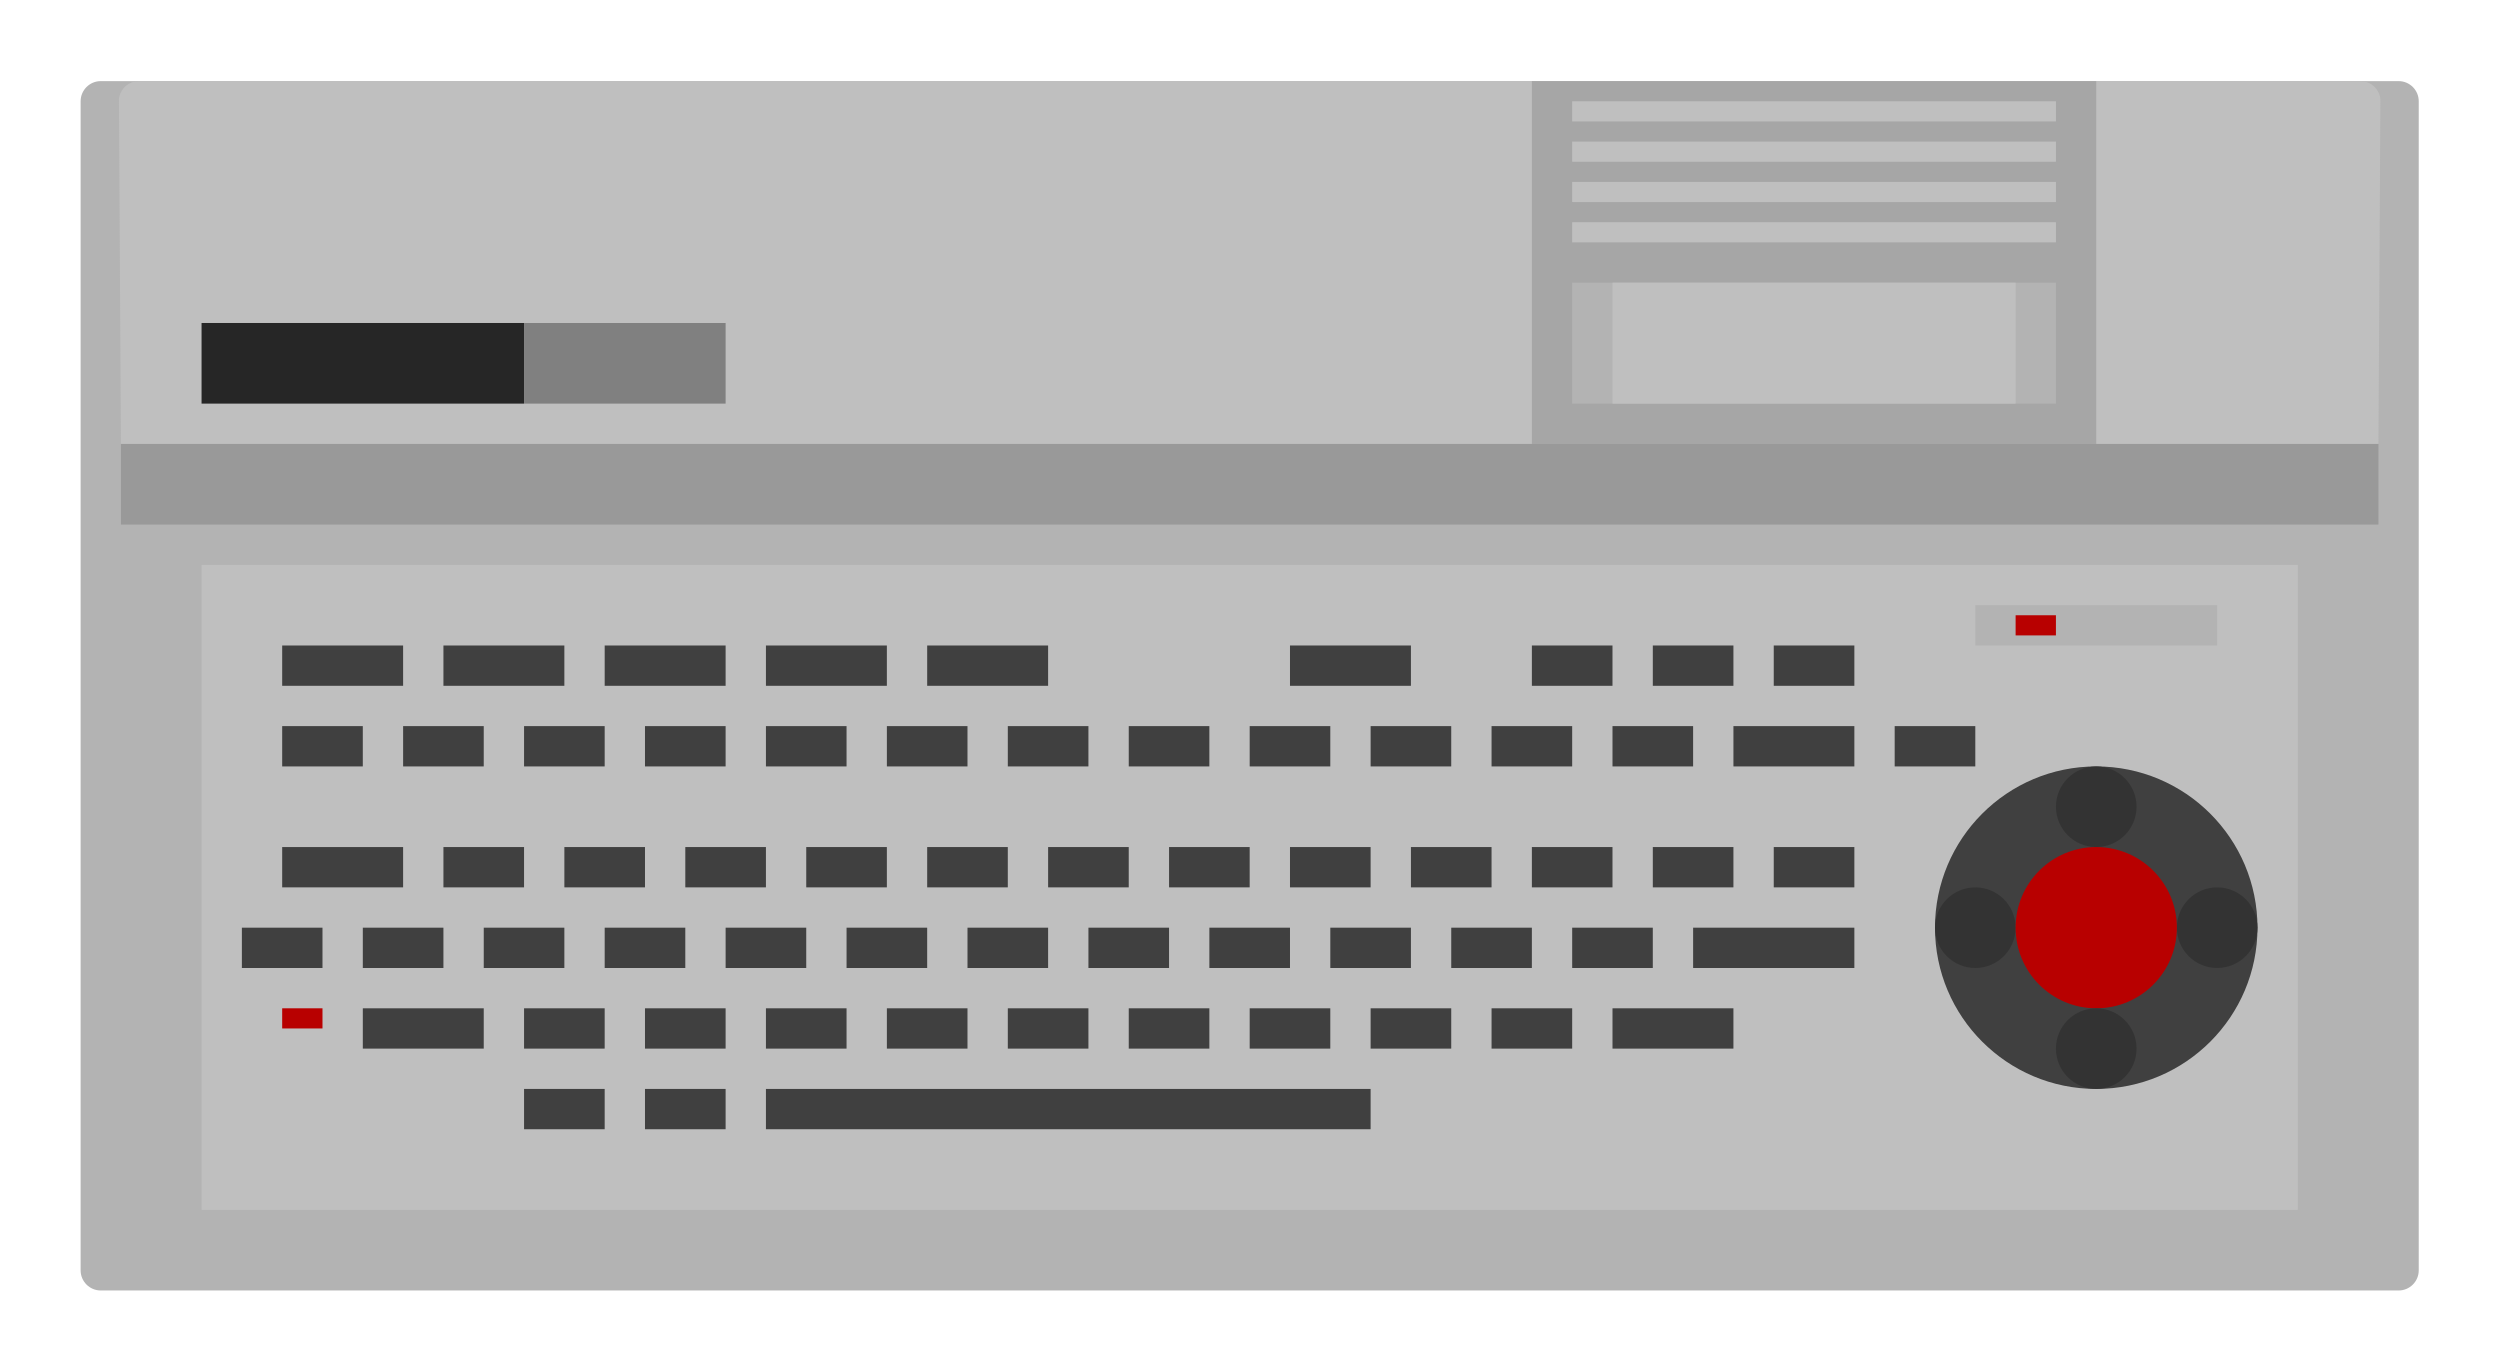<?xml version="1.0" encoding="UTF-8" standalone="no"?>
<svg
   xmlns:dc="http://purl.org/dc/elements/1.1/"
   xmlns:cc="http://creativecommons.org/ns#"
   xmlns:rdf="http://www.w3.org/1999/02/22-rdf-syntax-ns#"
   xmlns:svg="http://www.w3.org/2000/svg"
   xmlns="http://www.w3.org/2000/svg"
   viewBox="0 0 330.667 181.333"
   height="181.333"
   width="330.667"
   xml:space="preserve"
   id="svg2"
   version="1.1"><defs
     id="defs6"><clipPath
       id="clipPath18"
       clipPathUnits="userSpaceOnUse"><path
         id="path16"
         d="M 0,256 H 256 V 0 H 0 Z" /></clipPath><clipPath
       id="clipPath26"
       clipPathUnits="userSpaceOnUse"><path
         id="path24"
         d="M 4,196 H 252 V 60 H 4 Z" /></clipPath></defs><g
     transform="matrix(1.333,0,0,-1.333,-5.333,261.333)"
     id="g10"><g
       id="g12"><g
         clip-path="url(#clipPath18)"
         id="g14"><g
           id="g20"><g
             id="g22" /><g
             id="g34"><g
               style="opacity:0.5"
               id="g32"
               clip-path="url(#clipPath26)"><g
                 id="g30"
                 transform="translate(242,196)"><path
                   id="path28"
                   style="fill:#ffffff;fill-opacity:1;fill-rule:nonzero;stroke:none"
                   d="m 0,0 h -228 c -5.514,0 -10,-4.486 -10,-10 v -116 c 0,-5.514 4.486,-10 10,-10 H 0 c 5.514,0 10,4.486 10,10 V -10 C 10,-4.486 5.514,0 0,0" /></g></g></g></g><g
           transform="translate(242,68)"
           id="g36"><path
             id="path38"
             style="fill:#b3b3b3;fill-opacity:1;fill-rule:nonzero;stroke:none"
             d="m 0,0 h -228 c -1.104,0 -2,0.896 -2,2 v 116 c 0,1.104 0.896,2 2,2 H 0 c 1.104,0 2,-0.896 2,-2 V 2 C 2,0.896 1.104,0 0,0" /></g><path
           id="path40"
           style="fill:#bfbfbf;fill-opacity:1;fill-rule:nonzero;stroke:none"
           d="M 232,76 H 24 v 64 h 208 z" /><g
           transform="translate(240,152)"
           id="g42"><path
             id="path44"
             style="fill:#bfbfbf;fill-opacity:1;fill-rule:nonzero;stroke:none"
             d="m 0,0 h -224 l -0.198,34.221 c 0.113,1.013 0.969,1.779 1.988,1.779 H -1.79 c 1.019,0 1.875,-0.766 1.987,-1.779 z" /></g><path
           id="path46"
           style="fill:#262626;fill-opacity:1;fill-rule:nonzero;stroke:none"
           d="M 56,156 H 24 v 8 h 32 z" /><path
           id="path48"
           style="fill:#808080;fill-opacity:1;fill-rule:nonzero;stroke:none"
           d="m 56,156 h 20 v 8 H 56 Z" /><path
           id="path50"
           style="fill:#a6a6a6;fill-opacity:1;fill-rule:nonzero;stroke:none"
           d="m 212,152 h -56 v 36 h 56 z" /><path
           id="path52"
           style="fill:#b3b3b3;fill-opacity:1;fill-rule:nonzero;stroke:none"
           d="m 208,156 h -48 v 12 h 48 z" /><path
           id="path54"
           style="fill:#bfbfbf;fill-opacity:1;fill-rule:nonzero;stroke:none"
           d="m 208,172 h -48 v 2 h 48 z" /><path
           id="path56"
           style="fill:#bfbfbf;fill-opacity:1;fill-rule:nonzero;stroke:none"
           d="m 208,176 h -48 v 2 h 48 z" /><path
           id="path58"
           style="fill:#bfbfbf;fill-opacity:1;fill-rule:nonzero;stroke:none"
           d="m 208,180 h -48 v 2 h 48 z" /><path
           id="path60"
           style="fill:#bfbfbf;fill-opacity:1;fill-rule:nonzero;stroke:none"
           d="m 208,184 h -48 v 2 h 48 z" /><path
           id="path62"
           style="fill:#bfbfbf;fill-opacity:1;fill-rule:nonzero;stroke:none"
           d="m 204,156 h -40 v 12 h 40 z" /><path
           id="path64"
           style="fill:#999999;fill-opacity:1;fill-rule:nonzero;stroke:none"
           d="M 240,144 H 16 v 8 h 224 z" /><path
           id="path66"
           style="fill:#404040;fill-opacity:1;fill-rule:nonzero;stroke:none"
           d="M 44,128 H 32 v 4 h 12 z" /><path
           id="path68"
           style="fill:#404040;fill-opacity:1;fill-rule:nonzero;stroke:none"
           d="M 60,128 H 48 v 4 h 12 z" /><path
           id="path70"
           style="fill:#404040;fill-opacity:1;fill-rule:nonzero;stroke:none"
           d="M 76,128 H 64 v 4 h 12 z" /><path
           id="path72"
           style="fill:#404040;fill-opacity:1;fill-rule:nonzero;stroke:none"
           d="M 92,128 H 80 v 4 h 12 z" /><path
           id="path74"
           style="fill:#404040;fill-opacity:1;fill-rule:nonzero;stroke:none"
           d="M 108,128 H 96 v 4 h 12 z" /><path
           id="path76"
           style="fill:#404040;fill-opacity:1;fill-rule:nonzero;stroke:none"
           d="m 144,128 h -12 v 4 h 12 z" /><path
           id="path78"
           style="fill:#404040;fill-opacity:1;fill-rule:nonzero;stroke:none"
           d="m 164,128 h -8 v 4 h 8 z" /><path
           id="path80"
           style="fill:#404040;fill-opacity:1;fill-rule:nonzero;stroke:none"
           d="m 176,128 h -8 v 4 h 8 z" /><path
           id="path82"
           style="fill:#404040;fill-opacity:1;fill-rule:nonzero;stroke:none"
           d="m 188,128 h -8 v 4 h 8 z" /><path
           id="path84"
           style="fill:#b3b3b3;fill-opacity:1;fill-rule:nonzero;stroke:none"
           d="m 224,132 h -24 v 4 h 24 z" /><path
           id="path86"
           style="fill:#b80000;fill-opacity:1;fill-rule:nonzero;stroke:none"
           d="m 208,133 h -4 v 2 h 4 z" /><path
           id="path88"
           style="fill:#404040;fill-opacity:1;fill-rule:nonzero;stroke:none"
           d="m 40,120 h -8 v 4 h 8 z" /><path
           id="path90"
           style="fill:#404040;fill-opacity:1;fill-rule:nonzero;stroke:none"
           d="m 36,100 h -8 v 4 h 8 z" /><path
           id="path92"
           style="fill:#404040;fill-opacity:1;fill-rule:nonzero;stroke:none"
           d="m 48,100 h -8 v 4 h 8 z" /><path
           id="path94"
           style="fill:#404040;fill-opacity:1;fill-rule:nonzero;stroke:none"
           d="M 52,92 H 40 v 4 h 12 z" /><path
           id="path96"
           style="fill:#404040;fill-opacity:1;fill-rule:nonzero;stroke:none"
           d="m 64,92 h -8 v 4 h 8 z" /><path
           id="path98"
           style="fill:#404040;fill-opacity:1;fill-rule:nonzero;stroke:none"
           d="m 76,92 h -8 v 4 h 8 z" /><path
           id="path100"
           style="fill:#404040;fill-opacity:1;fill-rule:nonzero;stroke:none"
           d="m 64,84 h -8 v 4 h 8 z" /><path
           id="path102"
           style="fill:#404040;fill-opacity:1;fill-rule:nonzero;stroke:none"
           d="m 76,84 h -8 v 4 h 8 z" /><path
           id="path104"
           style="fill:#404040;fill-opacity:1;fill-rule:nonzero;stroke:none"
           d="M 140,84 H 80 v 4 h 60 z" /><path
           id="path106"
           style="fill:#404040;fill-opacity:1;fill-rule:nonzero;stroke:none"
           d="m 88,92 h -8 v 4 h 8 z" /><path
           id="path108"
           style="fill:#404040;fill-opacity:1;fill-rule:nonzero;stroke:none"
           d="m 100,92 h -8 v 4 h 8 z" /><path
           id="path110"
           style="fill:#404040;fill-opacity:1;fill-rule:nonzero;stroke:none"
           d="m 112,92 h -8 v 4 h 8 z" /><path
           id="path112"
           style="fill:#404040;fill-opacity:1;fill-rule:nonzero;stroke:none"
           d="m 124,92 h -8 v 4 h 8 z" /><path
           id="path114"
           style="fill:#404040;fill-opacity:1;fill-rule:nonzero;stroke:none"
           d="m 136,92 h -8 v 4 h 8 z" /><path
           id="path116"
           style="fill:#404040;fill-opacity:1;fill-rule:nonzero;stroke:none"
           d="m 148,92 h -8 v 4 h 8 z" /><path
           id="path118"
           style="fill:#404040;fill-opacity:1;fill-rule:nonzero;stroke:none"
           d="m 160,92 h -8 v 4 h 8 z" /><path
           id="path120"
           style="fill:#404040;fill-opacity:1;fill-rule:nonzero;stroke:none"
           d="m 176,92 h -12 v 4 h 12 z" /><path
           id="path122"
           style="fill:#404040;fill-opacity:1;fill-rule:nonzero;stroke:none"
           d="m 60,100 h -8 v 4 h 8 z" /><path
           id="path124"
           style="fill:#404040;fill-opacity:1;fill-rule:nonzero;stroke:none"
           d="m 72,100 h -8 v 4 h 8 z" /><path
           id="path126"
           style="fill:#404040;fill-opacity:1;fill-rule:nonzero;stroke:none"
           d="m 84,100 h -8 v 4 h 8 z" /><path
           id="path128"
           style="fill:#404040;fill-opacity:1;fill-rule:nonzero;stroke:none"
           d="m 96,100 h -8 v 4 h 8 z" /><path
           id="path130"
           style="fill:#404040;fill-opacity:1;fill-rule:nonzero;stroke:none"
           d="m 108,100 h -8 v 4 h 8 z" /><path
           id="path132"
           style="fill:#404040;fill-opacity:1;fill-rule:nonzero;stroke:none"
           d="m 120,100 h -8 v 4 h 8 z" /><path
           id="path134"
           style="fill:#404040;fill-opacity:1;fill-rule:nonzero;stroke:none"
           d="m 132,100 h -8 v 4 h 8 z" /><path
           id="path136"
           style="fill:#404040;fill-opacity:1;fill-rule:nonzero;stroke:none"
           d="m 144,100 h -8 v 4 h 8 z" /><path
           id="path138"
           style="fill:#404040;fill-opacity:1;fill-rule:nonzero;stroke:none"
           d="m 156,100 h -8 v 4 h 8 z" /><path
           id="path140"
           style="fill:#404040;fill-opacity:1;fill-rule:nonzero;stroke:none"
           d="m 168,100 h -8 v 4 h 8 z" /><path
           id="path142"
           style="fill:#404040;fill-opacity:1;fill-rule:nonzero;stroke:none"
           d="m 188,100 h -16 v 4 h 16 z" /><path
           id="path144"
           style="fill:#404040;fill-opacity:1;fill-rule:nonzero;stroke:none"
           d="M 44,108 H 32 v 4 h 12 z" /><path
           id="path146"
           style="fill:#404040;fill-opacity:1;fill-rule:nonzero;stroke:none"
           d="m 52,120 h -8 v 4 h 8 z" /><path
           id="path148"
           style="fill:#404040;fill-opacity:1;fill-rule:nonzero;stroke:none"
           d="m 56,108 h -8 v 4 h 8 z" /><path
           id="path150"
           style="fill:#404040;fill-opacity:1;fill-rule:nonzero;stroke:none"
           d="m 68,108 h -8 v 4 h 8 z" /><path
           id="path152"
           style="fill:#404040;fill-opacity:1;fill-rule:nonzero;stroke:none"
           d="m 80,108 h -8 v 4 h 8 z" /><path
           id="path154"
           style="fill:#404040;fill-opacity:1;fill-rule:nonzero;stroke:none"
           d="m 92,108 h -8 v 4 h 8 z" /><path
           id="path156"
           style="fill:#404040;fill-opacity:1;fill-rule:nonzero;stroke:none"
           d="m 104,108 h -8 v 4 h 8 z" /><path
           id="path158"
           style="fill:#404040;fill-opacity:1;fill-rule:nonzero;stroke:none"
           d="m 116,108 h -8 v 4 h 8 z" /><path
           id="path160"
           style="fill:#404040;fill-opacity:1;fill-rule:nonzero;stroke:none"
           d="m 128,108 h -8 v 4 h 8 z" /><path
           id="path162"
           style="fill:#404040;fill-opacity:1;fill-rule:nonzero;stroke:none"
           d="m 140,108 h -8 v 4 h 8 z" /><path
           id="path164"
           style="fill:#404040;fill-opacity:1;fill-rule:nonzero;stroke:none"
           d="m 152,108 h -8 v 4 h 8 z" /><path
           id="path166"
           style="fill:#404040;fill-opacity:1;fill-rule:nonzero;stroke:none"
           d="m 164,108 h -8 v 4 h 8 z" /><path
           id="path168"
           style="fill:#404040;fill-opacity:1;fill-rule:nonzero;stroke:none"
           d="m 176,108 h -8 v 4 h 8 z" /><path
           id="path170"
           style="fill:#404040;fill-opacity:1;fill-rule:nonzero;stroke:none"
           d="m 188,108 h -8 v 4 h 8 z" /><path
           id="path172"
           style="fill:#404040;fill-opacity:1;fill-rule:nonzero;stroke:none"
           d="m 64,120 h -8 v 4 h 8 z" /><path
           id="path174"
           style="fill:#404040;fill-opacity:1;fill-rule:nonzero;stroke:none"
           d="m 76,120 h -8 v 4 h 8 z" /><path
           id="path176"
           style="fill:#404040;fill-opacity:1;fill-rule:nonzero;stroke:none"
           d="m 88,120 h -8 v 4 h 8 z" /><path
           id="path178"
           style="fill:#404040;fill-opacity:1;fill-rule:nonzero;stroke:none"
           d="m 100,120 h -8 v 4 h 8 z" /><path
           id="path180"
           style="fill:#404040;fill-opacity:1;fill-rule:nonzero;stroke:none"
           d="m 112,120 h -8 v 4 h 8 z" /><path
           id="path182"
           style="fill:#404040;fill-opacity:1;fill-rule:nonzero;stroke:none"
           d="m 124,120 h -8 v 4 h 8 z" /><path
           id="path184"
           style="fill:#404040;fill-opacity:1;fill-rule:nonzero;stroke:none"
           d="m 136,120 h -8 v 4 h 8 z" /><path
           id="path186"
           style="fill:#404040;fill-opacity:1;fill-rule:nonzero;stroke:none"
           d="m 148,120 h -8 v 4 h 8 z" /><path
           id="path188"
           style="fill:#404040;fill-opacity:1;fill-rule:nonzero;stroke:none"
           d="m 160,120 h -8 v 4 h 8 z" /><path
           id="path190"
           style="fill:#404040;fill-opacity:1;fill-rule:nonzero;stroke:none"
           d="m 172,120 h -8 v 4 h 8 z" /><path
           id="path192"
           style="fill:#404040;fill-opacity:1;fill-rule:nonzero;stroke:none"
           d="m 200,120 h -8 v 4 h 8 z" /><path
           id="path194"
           style="fill:#404040;fill-opacity:1;fill-rule:nonzero;stroke:none"
           d="m 188,120 h -12 v 4 h 12 z" /><path
           id="path196"
           style="fill:#b80000;fill-opacity:1;fill-rule:nonzero;stroke:none"
           d="m 36,94 h -4 v 2 h 4 z" /><g
           transform="translate(228,104)"
           id="g198"><path
             id="path200"
             style="fill:#404040;fill-opacity:1;fill-rule:nonzero;stroke:none"
             d="m 0,0 c 0,-8.837 -7.163,-16 -16,-16 -8.837,0 -16,7.163 -16,16 0,8.837 7.163,16 16,16 C -7.163,16 0,8.837 0,0" /></g><g
           transform="translate(208,116)"
           id="g202"><path
             id="path204"
             style="fill:#333333;fill-opacity:1;fill-rule:nonzero;stroke:none"
             d="M 0,0 C 0,-2.209 1.791,-4 4,-4 6.209,-4 8,-2.209 8,0 8,2.209 6.209,4 4,4 1.791,4 0,2.209 0,0" /></g><g
           transform="translate(196,104)"
           id="g206"><path
             id="path208"
             style="fill:#333333;fill-opacity:1;fill-rule:nonzero;stroke:none"
             d="M 0,0 C 0,-2.209 1.791,-4 4,-4 6.209,-4 8,-2.209 8,0 8,2.209 6.209,4 4,4 1.791,4 0,2.209 0,0" /></g><g
           transform="translate(220,104)"
           id="g210"><path
             id="path212"
             style="fill:#333333;fill-opacity:1;fill-rule:nonzero;stroke:none"
             d="M 0,0 C 0,-2.209 1.791,-4 4,-4 6.209,-4 8,-2.209 8,0 8,2.209 6.209,4 4,4 1.791,4 0,2.209 0,0" /></g><g
           transform="translate(204,104)"
           id="g214"><path
             id="path216"
             style="fill:#b80000;fill-opacity:1;fill-rule:nonzero;stroke:none"
             d="m 0,0 c 0,-4.418 3.582,-8 8,-8 4.418,0 8,3.582 8,8 C 16,4.418 12.418,8 8,8 3.582,8 0,4.418 0,0" /></g><g
           transform="translate(208,92)"
           id="g218"><path
             id="path220"
             style="fill:#333333;fill-opacity:1;fill-rule:nonzero;stroke:none"
             d="M 0,0 C 0,-2.209 1.791,-4 4,-4 6.209,-4 8,-2.209 8,0 8,2.209 6.209,4 4,4 1.791,4 0,2.209 0,0" /></g></g></g></g></svg>